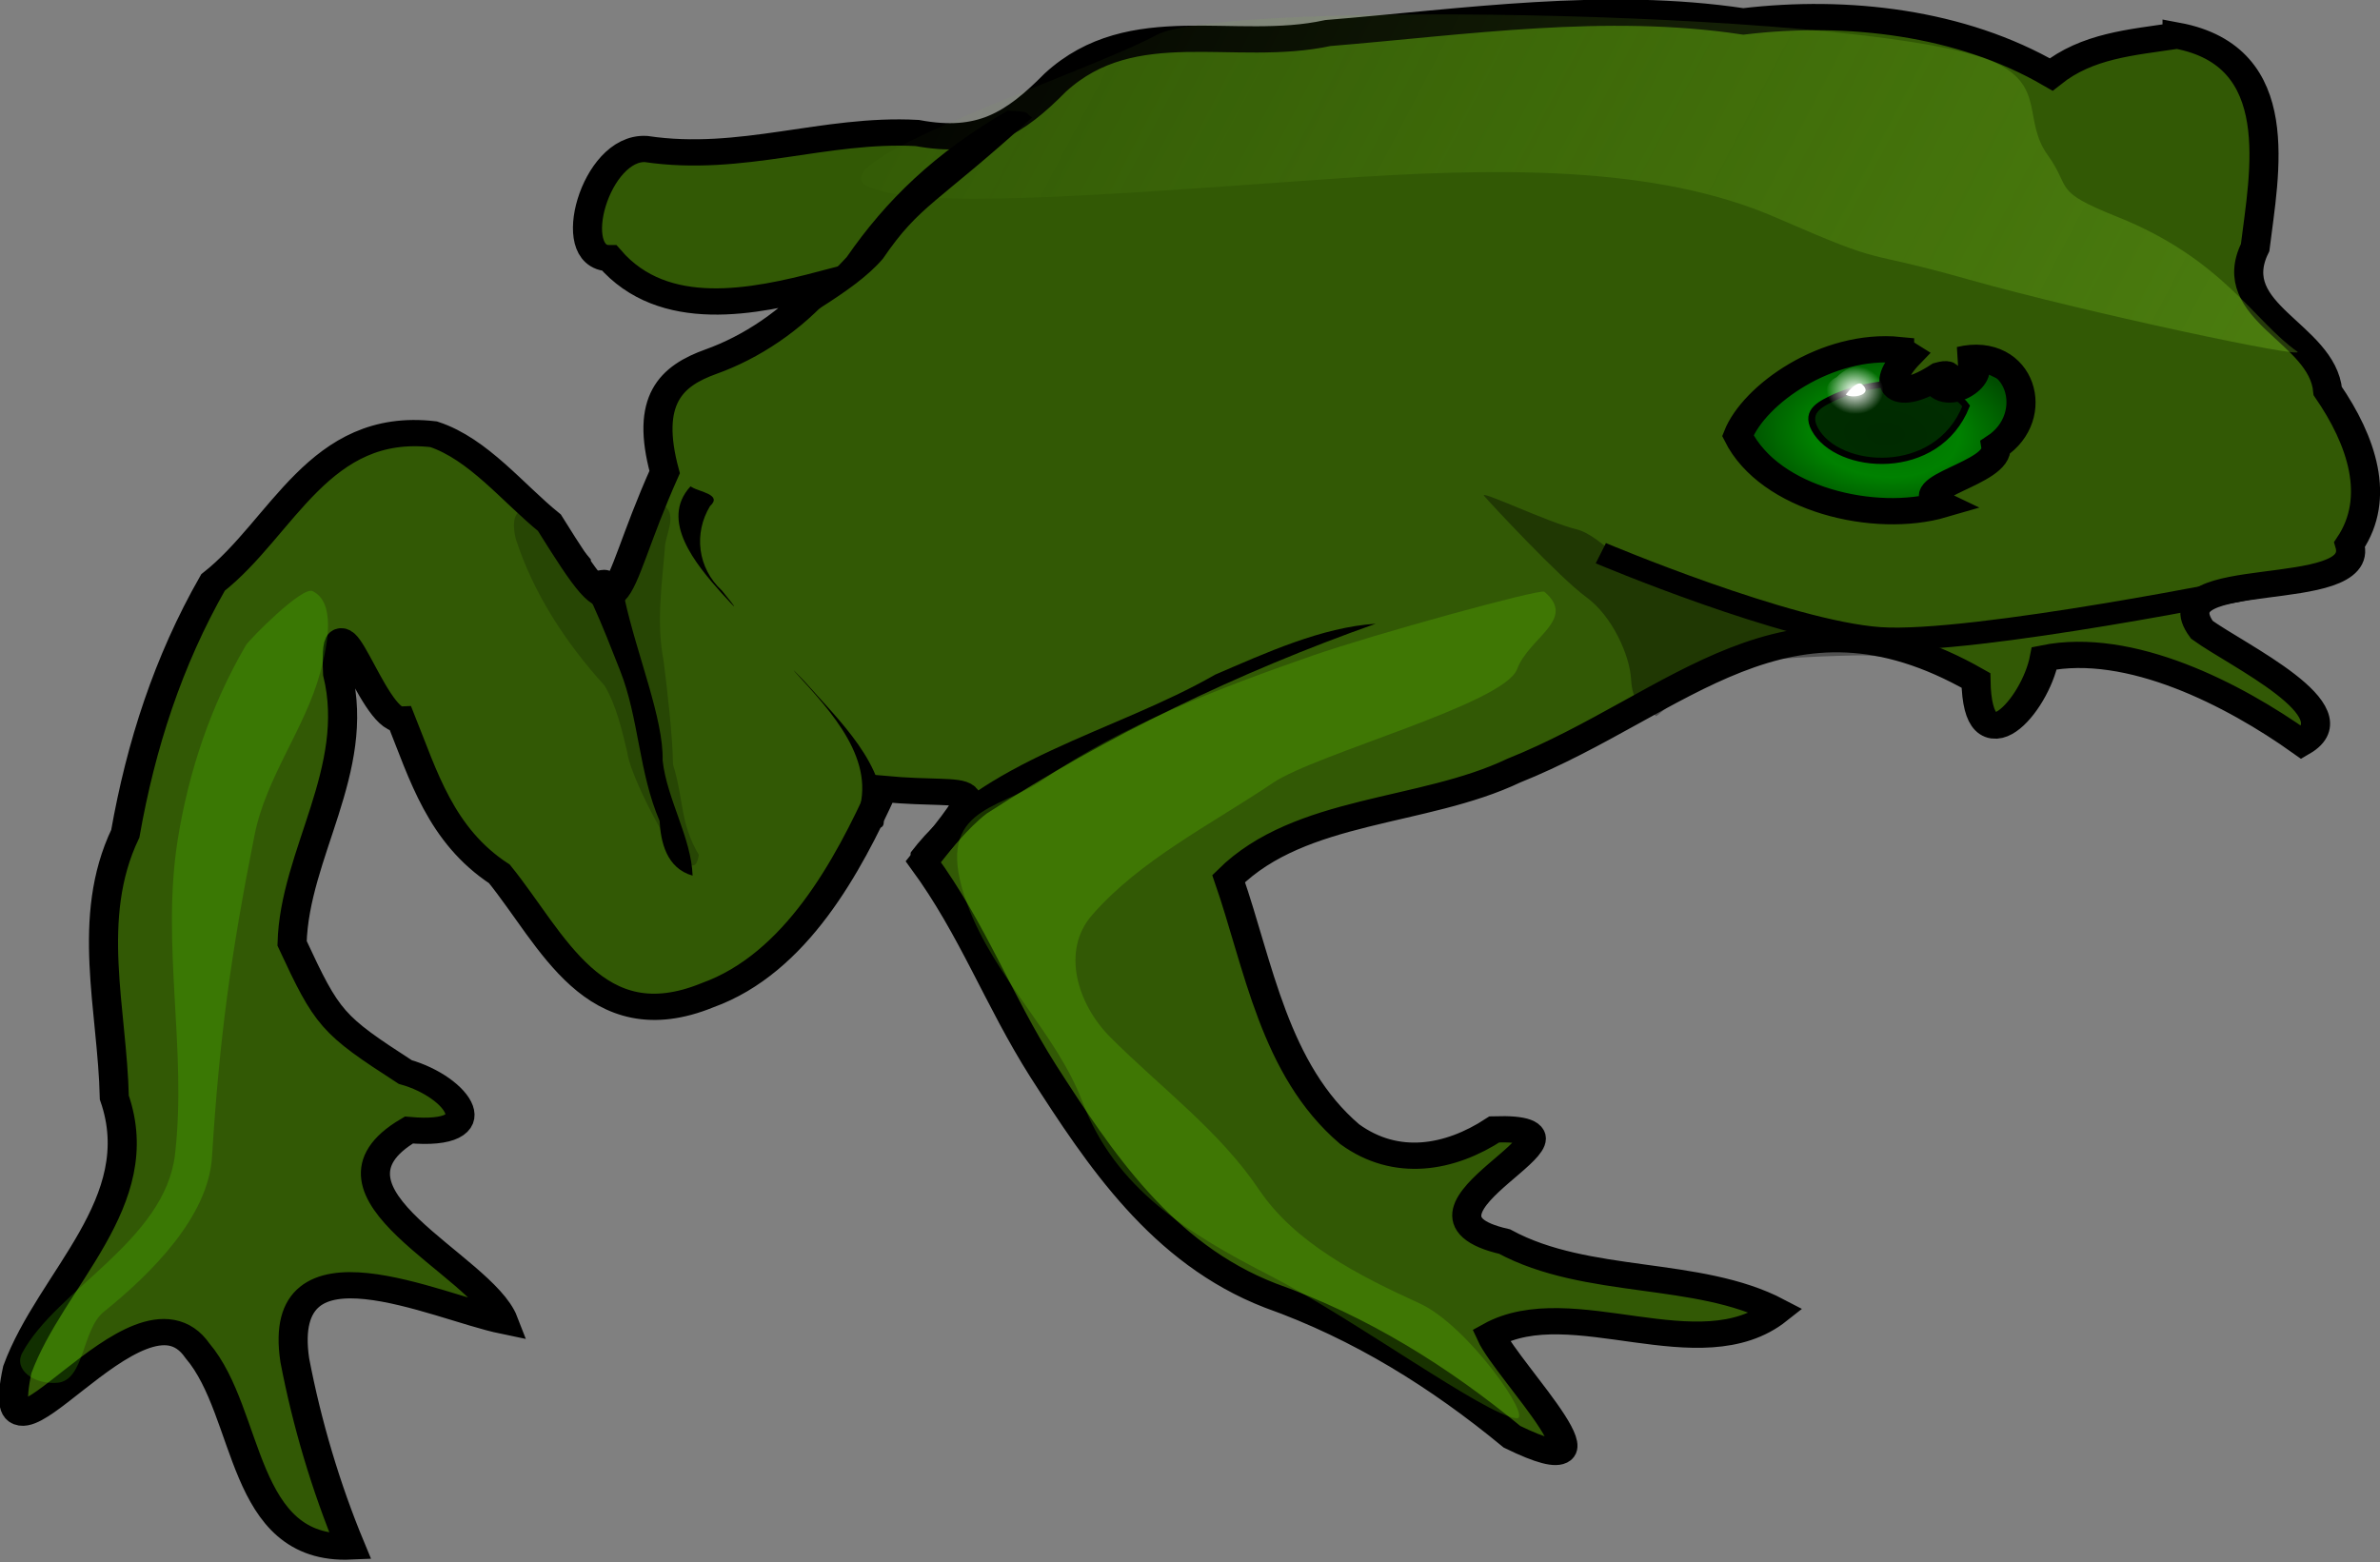 <?xml version="1.0" encoding="UTF-8" standalone="no"?>
<!-- Created with Inkscape (http://www.inkscape.org/) -->

<svg
   xmlns:dc="http://purl.org/dc/elements/1.1/"
   xmlns:cc="http://creativecommons.org/ns#"
   xmlns:rdf="http://www.w3.org/1999/02/22-rdf-syntax-ns#"
   xmlns:svg="http://www.w3.org/2000/svg"
   xmlns="http://www.w3.org/2000/svg"
   xmlns:xlink="http://www.w3.org/1999/xlink"
   xmlns:sodipodi="http://sodipodi.sourceforge.net/DTD/sodipodi-0.dtd"
   xmlns:inkscape="http://www.inkscape.org/namespaces/inkscape"
   width="289.99"
   height="190.348"
   id="svg2"
   sodipodi:version="0.32"
   inkscape:version="0.48.3.1 r9886"
   sodipodi:docname="frog.svg"
   version="1.1">
  <rect width="100%" height="100%" fill="#808080" stroke="none"/>
  <defs
     id="defs4">
    <linearGradient
       inkscape:collect="always"
       id="linearGradient16469">
      <stop
         style="stop-color:#ffffff;stop-opacity:1;"
         offset="0"
         id="stop16471" />
      <stop
         style="stop-color:#ffffff;stop-opacity:0;"
         offset="1"
         id="stop16473" />
    </linearGradient>
    <linearGradient
       id="linearGradient12036">
      <stop
         style="stop-color:#007000;stop-opacity:1;"
         offset="0"
         id="stop12038" />
      <stop
         id="stop12044"
         offset="0.5"
         style="stop-color:#008100;stop-opacity:1;" />
      <stop
         style="stop-color:#004c00;stop-opacity:1;"
         offset="1"
         id="stop12040" />
    </linearGradient>
    <linearGradient
       inkscape:collect="always"
       id="linearGradient4055">
      <stop
         style="stop-color:#93e42a;stop-opacity:1;"
         offset="0"
         id="stop4057" />
      <stop
         style="stop-color:#93e42a;stop-opacity:0;"
         offset="1"
         id="stop4059" />
    </linearGradient>
    <linearGradient
       inkscape:collect="always"
       xlink:href="#linearGradient4055"
       id="linearGradient11142"
       gradientUnits="userSpaceOnUse"
       gradientTransform="translate(-573.043,194.156)"
       x1="689.582"
       y1="140.563"
       x2="1107.265"
       y2="-24.001" />
    <radialGradient
       inkscape:collect="always"
       xlink:href="#linearGradient12036"
       id="radialGradient12042"
       cx="294.68"
       cy="-100.106"
       fx="294.68"
       fy="-100.106"
       r="31.005"
       gradientTransform="matrix(1,0,0,0.648,-103.844,-19.683)"
       gradientUnits="userSpaceOnUse" />
    <radialGradient
       inkscape:collect="always"
       xlink:href="#linearGradient12036"
       id="radialGradient12955"
       gradientUnits="userSpaceOnUse"
       gradientTransform="matrix(1,0,0,0.648,-103.844,-19.683)"
       cx="294.68"
       cy="-100.106"
       fx="294.68"
       fy="-100.106"
       r="31.005" />
    <radialGradient
       inkscape:collect="always"
       xlink:href="#linearGradient12036"
       id="radialGradient12959"
       gradientUnits="userSpaceOnUse"
       gradientTransform="matrix(1,0,0,0.648,-73.589,250.701)"
       cx="294.68"
       cy="-100.106"
       fx="294.68"
       fy="-100.106"
       r="31.005" />
    <radialGradient
       inkscape:collect="always"
       xlink:href="#linearGradient12036"
       id="radialGradient13838"
       gradientUnits="userSpaceOnUse"
       gradientTransform="matrix(1,0,0,0.648,-73.589,250.701)"
       cx="294.68"
       cy="-100.106"
       fx="294.68"
       fy="-100.106"
       r="31.005" />
    <radialGradient
       inkscape:collect="always"
       xlink:href="#linearGradient16469"
       id="radialGradient16475"
       cx="344.482"
       cy="323.984"
       fx="344.482"
       fy="323.984"
       r="5.993"
       gradientTransform="matrix(1,0,0,0.937,0,20.404)"
       gradientUnits="userSpaceOnUse" />
    <radialGradient
       inkscape:collect="always"
       xlink:href="#linearGradient12036"
       id="radialGradient16495"
       gradientUnits="userSpaceOnUse"
       gradientTransform="matrix(1,0,0,0.648,-73.589,250.701)"
       cx="294.68"
       cy="-100.106"
       fx="294.68"
       fy="-100.106"
       r="31.005" />
    <linearGradient
       inkscape:collect="always"
       xlink:href="#linearGradient4055"
       id="linearGradient16497"
       gradientUnits="userSpaceOnUse"
       gradientTransform="translate(-573.043,194.156)"
       x1="689.582"
       y1="140.563"
       x2="1107.265"
       y2="-24.001" />
    <radialGradient
       inkscape:collect="always"
       xlink:href="#linearGradient16469"
       id="radialGradient16499"
       gradientUnits="userSpaceOnUse"
       gradientTransform="matrix(1,0,0,0.937,0,20.404)"
       cx="344.482"
       cy="323.984"
       fx="344.482"
       fy="323.984"
       r="5.993" />
  </defs>
  <sodipodi:namedview
     id="base"
     pagecolor="#ffffff"
     bordercolor="#666666"
     borderopacity="1.0"
     inkscape:pageopacity="0.0"
     inkscape:pageshadow="2"
     inkscape:zoom="0.49497475"
     inkscape:cx="1120.7454"
     inkscape:cy="147.84943"
     inkscape:document-units="px"
     inkscape:current-layer="layer1"
     inkscape:window-width="1440"
     inkscape:window-height="875"
     inkscape:window-x="0"
     inkscape:window-y="25"
     showgrid="false"
     fit-margin-top="0"
     fit-margin-left="0"
     fit-margin-right="0"
     fit-margin-bottom="0"
     inkscape:window-maximized="0" />
  <g
     inkscape:label="Layer 1"
     inkscape:groupmode="layer"
     id="layer1"
     transform="translate(-83.772,-92.071)">
    <g
       id="g16477"
       transform="matrix(-0.58,-0.041,-0.037,0.523,521.563,-15.708)">
      <g
         transform="translate(116.364,147.752)"
         id="g13834">
        <path
           style="fill:url(#radialGradient16495);fill-opacity:1;fill-rule:evenodd;stroke:#000000;stroke-width:1px;stroke-linecap:butt;stroke-linejoin:miter;stroke-opacity:1"
           d="m 205.661,167.711 c -7.996,3.299 -11.825,4.544 -14.58,8.21 -2.614,6.528 5.681,20.542 11.905,24.909 9.402,5.838 21.835,6.039 31.619,0.977 5.114,-2.511 9.052,-6.757 12.876,-10.862 2.332,-2.715 4.385,-6.111 4.086,-9.827 -1.645,-3.771 -12.195,-8.773 -15.515,-10.765 -3.32,-1.993 -21.218,-6.426 -30.391,-2.641 z"
           id="path11144"
           sodipodi:nodetypes="cccccczz"
           inkscape:connector-curvature="0" />
        <path
           style="fill:#001b00;fill-opacity:0.821;fill-rule:evenodd;stroke:#000000;stroke-width:1.45px;stroke-linecap:butt;stroke-linejoin:miter;stroke-opacity:1"
           d="m 215.552,173.982 c -3.553,1.449 -8.162,0.417 -10.936,4.095 4.949,17.36 25.923,17.252 31.305,7.863 2.432,-4.242 -1.223,-6.139 -3.984,-7.918 -5.173,-2.858 -10.78,-4.366 -16.385,-4.041 z"
           id="path12046"
           sodipodi:nodetypes="ccscc"
           inkscape:connector-curvature="0" />
      </g>
      <path
         sodipodi:nodetypes="cccccccccccccccccccccccccccccccccccccczcccccccccccccccccccc"
         id="path1374"
         d="m 282.375,236.509 c -23.721,2.999 -20.269,30.396 -19.454,47.878 5.773,15.553 -15.296,18.636 -17.296,32.06 -7.842,10.925 -12.731,23.821 -6.844,35.188 -4.552,13.344 40.548,7.97 29.617,22.227 -7.8,5.375 -33.35,16.35 -22.52,24.541 14.911,-10.096 37.398,-20.791 55.032,-15.36 1.231,11.275 12.318,27.093 13.963,6.269 41.348,-22.029 61.576,10.341 95.284,28.481 18.341,11.517 44.038,12.054 58,29.719 -7.569,19.576 -12.328,43.551 -29.085,57.261 -10.202,7.058 -21.233,4.047 -30.177,-3.487 -25.965,-2.917 23.014,21.225 -3.787,25.843 -17.899,8.989 -40.81,3.279 -57.988,11.622 15.195,15.412 43.261,-1.341 59.446,10.341 -4.046,8.228 -31.475,34.585 -5.905,23.179 15.951,-12.602 33.173,-22.777 52.616,-28.788 23.306,-7.966 37.776,-29.005 50.787,-48.314 10.522,-15.809 16.706,-31.563 28.164,-46.575 -13.18,-21.303 -10.688,-15.709 9.492,-16.237 6.181,18.449 15.608,41.85 33.615,50.699 23.003,12.604 33.282,-10.408 45.323,-24.699 12.846,-7.97 17.382,-21.671 22.862,-34.186 6.058,0.706 16.266,-31.325 13.924,-9.56 -6.349,21.892 6.353,42.496 5.526,63.247 -8.543,17.081 -9.49,18.151 -25.548,27.974 -11.378,2.628 -19.558,13.743 -1.622,13.393 21.283,16.281 -17.206,29.922 -22.612,42.696 14.276,-2.129 49.07,-17.526 43.058,12.504 -3.477,14.506 -8.348,28.904 -14.401,42.308 22.971,2.938 22.822,-29.223 34.877,-42.872 13.55,-18.725 41.508,39.558 37.375,7.31 -5.654,-21.712 -25.443,-40.965 -16.25,-64.648 1.699,-20.347 8.761,-41.193 1.607,-61.362 -1.96,-20.739 -6.369,-40.643 -14.613,-59.669 -13.759,-13.836 -19.806,-39.22 -43.936,-37.99 -9.557,2.675 -17.497,12.413 -25.497,18.606 -17.677,26.968 -13.055,17.618 -23.346,-13.627 5.19,-16.499 0.033,-22.41 -8.081,-26.373 -8.114,-3.963 -16.174,-10.776 -22.292,-19.825 14.214,5.347 32.793,11.169 45.062,-2.487 9.501,0.761 4.644,-25.765 -6.031,-25.906 -20.237,1.72 -36.934,-7.803 -56.438,-8.156 -13.584,1.719 -20.254,-3.792 -28.125,-13.969 -15.11,-17.67 -37.021,-9.691 -56.237,-15.937 -28.482,-4.845 -57.573,-12.053 -86.662,-9.503 -21.612,-4.579 -45.525,-3.394 -65.138,7.251 -7.143,-7.267 -16.117,-8.698 -25.744,-11.062 z m 53.344,77.438 c 15.288,-0.517 29.788,12.738 32.542,22.517 -7.586,14.289 -29.948,18.288 -43.699,12.64 8.079,-3.501 -11.659,-8.11 -10.377,-14.293 -9.256,-7.798 -3.791,-23.969 8.596,-19.613 -7.683,0.748 0.758,9.802 4.281,6.312 -0.394,-0.704 -3.708,-3.767 -0.066,-2.336 8.563,7.224 12.543,3.532 6.698,-4.195 l 1.649,-0.97 0.375,-0.062 -2e-5,10e-6 z"
         style="fill:#325905;fill-opacity:1;stroke:#000000;stroke-width:6.1;stroke-miterlimit:4;stroke-opacity:1;stroke-dasharray:none"
         inkscape:connector-curvature="0" />
      <path
         id="path3131"
         d="m 256.589,362.711 c 0,0 59.546,18.405 79.034,18.405 19.488,0 59.546,-15.157 59.546,-15.157"
         style="fill:none;stroke:#000000;stroke-width:5.2;stroke-linecap:butt;stroke-linejoin:miter;stroke-miterlimit:4;stroke-opacity:1;stroke-dasharray:none"
         inkscape:connector-curvature="0" />
      <path
         sodipodi:nodetypes="ccccccscc"
         id="path3136"
         d="m 611.906,379.25 c -2.524,0.316 -0.214,-1.483 -5.728,4.728 1.594,7.636 -4.832,-4.365 -7.629,8.567 -3.419,12.883 -9.935,27.188 -10.33,36.83 -1.463,8.895 -7.158,17.502 -7.969,26.219 5.598,-1.282 7.17,-7.373 7.706,-12.138 5.066,-10.861 5.854,-23.522 10.472,-34.192 4.554,-10.521 7.905,-18.79 15.312,-29.688 L 611.906,379.25 z"
         style="fill:#000000;fill-opacity:1;fill-rule:nonzero;stroke:none"
         inkscape:connector-curvature="0" />
      <path
         id="path3151"
         d="m 441.188,386 c 28.014,13.518 54.703,30.484 78.531,50.406 3.916,3.878 6.666,8.85 9.938,13.094 1.403,-0.856 5.895,-0.998 5.312,-2.906 C 521.519,423.773 494.335,415.599 474,400.438 463.785,394.593 452.425,387.69 441.188,386 z"
         style="fill:#000000;fill-opacity:1;fill-rule:nonzero;stroke:none"
         inkscape:connector-curvature="0" />
      <path
         sodipodi:nodetypes="csssssssss"
         id="path3180"
         d="m 252.592,307.783 c 9.326,-6.207 16.965,-20.264 39.585,-28.275 14.166,-5.017 9.825,-5.655 15.48,-13.195 5.655,-7.54 1.526,-15.635 11.954,-20.403 22.797,-10.422 162.953,-2.217 176.148,7.208 13.195,9.425 68.332,34.401 58.435,39.585 -9.896,5.184 -50.313,-1.759 -96.38,-9.004 -35.394,-5.567 -68.348,-8.605 -94.251,1.553 -25.31,9.925 -16.721,5.567 -41.226,11.222 -24.505,5.655 -72.42,13.09 -69.745,11.31 z"
         style="opacity:0.365;fill:url(#linearGradient16497);fill-opacity:1;fill-rule:evenodd;stroke:none"
         inkscape:connector-curvature="0" />
      <path
         sodipodi:nodetypes="csssssssssssss"
         id="path5809"
         d="m 406.41,375.822 c -7.312,5.866 2.539,10.824 4.542,18.375 2.194,8.27 40.744,22.918 49.288,30.32 12.399,10.741 26.74,20.103 35.974,33.749 5.894,8.711 1.734,20.813 -5.701,27.977 -11.214,10.805 -24.164,19.873 -33.286,32.841 -8.311,11.816 -22.048,18.302 -35.258,23.77 -10.4,4.305 -25.554,25.136 -21.944,25.047 6.399,-0.158 35.527,-20.474 53.501,-28.979 17.771,-8.409 33.748,-17.631 41.861,-37.217 6.445,-15.56 20.246,-27.253 27.034,-44.018 8.839,-21.831 -4.883,-21.998 -13.93,-30.004 -15.911,-14.08 -35.296,-24.061 -54.483,-33.215 -12.332,-5.883 -46.719,-19.351 -47.599,-18.646 z"
         style="opacity:0.219;fill:#70e700;fill-opacity:1;fill-rule:nonzero;stroke:none"
         inkscape:connector-curvature="0" />
      <path
         sodipodi:nodetypes="cssssssssss"
         id="path6697"
         d="m 663.892,395.859 c -4.996,2.215 -4.02,11.829 -2.798,18.766 2.32,13.172 9.744,25.016 11.312,38.688 3.181,27.728 4.36,47.815 4.141,75.39 -0.111,13.908 10.975,28.041 20.338,37.682 4.311,4.439 2.983,16.244 8.653,17.2 4.979,0.839 9.382,-2.413 7.774,-6.366 -6.216,-15.284 -28.186,-28.382 -28.993,-48.53 -0.982,-24.515 6.046,-48.393 4.087,-73.002 -1.272,-15.97 -4.913,-31.641 -11.375,-46.188 -0.582,-1.311 -10.861,-14.651 -13.139,-13.641 z"
         style="opacity:0.326;fill:#5ffd00;fill-opacity:0.575;fill-rule:nonzero;stroke:none"
         inkscape:connector-curvature="0" />
      <path
         id="path7586"
         d="m 586.198,365.509 c -1.634,1.02 -6.64,1.216 -4.125,4.125 3.03,6.554 1.724,14.554 -3.764,19.419 -3.609,4.293 -3.808,4.666 0.139,0.487 5.677,-6.134 14.039,-15.757 8,-24.156 l -0.25,0.125 z m -4.75,2.094 c 0.043,-0.058 -0.104,-0.033 0,0 z m -21.688,41.094 c -7.949,8.66 -18.492,18.039 -18.562,30.594 -0.993,4.244 4.35,1.306 5.531,-0.375 -3.491,-12.913 6.964,-23.645 15.062,-32.156 1.387,-1.529 -1.923,1.874 -2.031,1.938 z"
         style="fill:#000000;fill-opacity:1;fill-rule:nonzero;stroke:none"
         inkscape:connector-curvature="0" />
      <path
         sodipodi:nodetypes="ccccccc"
         id="path7601"
         d="m 525.738,273.094 c -5.342,-0.182 -3.401,0.146 -5.264,1.152 18.776,21.754 22.187,22.003 29.103,35.164 5.716,8.676 18.35,16.276 25.6,23.871 6.479,-1.148 0.443,-0.644 1.501,-1.384 -7.969,-5.585 -13.888,-14.778 -19.489,-22.228 -7.387,-13.802 -16.77,-25.539 -31.451,-36.575 z"
         style="fill:#000000;fill-opacity:1;fill-rule:nonzero;stroke:none"
         inkscape:connector-curvature="0" />
      <path
         sodipodi:nodetypes="czzzzzczzzz"
         id="path7617"
         d="m 400.698,360.796 c -5.975,1.11 -12.308,10.956 -21.981,12.125 -9.673,1.169 -27.806,4.493 -30.82,7.141 -3.014,2.648 -15.042,-0.808 -16.808,2.52 -1.765,3.329 4.535,2.562 7.758,2.764 3.223,0.202 23.207,2.516 26.452,4.167 3.245,1.652 9.743,6.777 15.862,13.301 3.453,-2.14 5.202,-2.791 5.825,-8.171 0.623,-5.38 4.784,-14.255 10.612,-18.29 5.827,-4.036 21.513,-20.278 22.814,-21.764 1.301,-1.486 -13.739,5.096 -19.714,6.206 z"
         style="opacity:0.371;fill:#000000;fill-opacity:1;fill-rule:nonzero;stroke:none"
         inkscape:connector-curvature="0" />
      <path
         sodipodi:nodetypes="cccccccccccccc"
         id="path10262"
         d="m 591.625,370.219 c -2.979,2.331 -0.521,6.848 -0.745,10.045 0.121,8.704 0.678,17.542 -1.41,26.082 -1.224,6.856 -2.946,16.962 -3.494,23.831 -2.816,7.969 -2.224,13.261 -6.727,20.51 0.337,3.889 1.662,2.514 3.96,1.26 5.428,-7.138 11.87,-19.81 12.513,-23.849 1.474,-5.15 2.972,-10.663 5.724,-15.098 8.877,-9.417 16.32,-20.375 20.75,-32.588 2.719,-9.544 -4.608,-7.95 -7.164,-3.826 -3.996,3.809 -6.823,8.639 -10.72,12.538 -4.43,0.124 -3.454,-6.621 -6.796,-8.664 -3.436,-2.688 -2.102,-7.17 -3.896,-10.346 -0.52,-0.628 -1.546,-0.61 -1.996,0.103 z"
         style="opacity:0.539;fill:#000000;fill-opacity:0.397;fill-rule:evenodd;stroke:none"
         inkscape:connector-curvature="0" />
      <path
         id="path15590"
         d="m 342.969,318.406 c -6.731,0.562 -5.466,11.51 1.062,11 4.757,1.386 9.098,-5.046 4.469,-8.125 -1.314,-1.724 -3.276,-3.169 -5.531,-2.875 z"
         style="fill:url(#radialGradient16499);fill-opacity:1;fill-rule:evenodd;stroke:none"
         inkscape:connector-curvature="0" />
      <path
         id="path13840"
         d="m 343.219,322.406 c -2.999,2.314 1.709,3.716 3.094,2.75 -0.666,-1.032 -2.006,-3.141 -3.094,-2.75 z"
         style="fill:#ffffff;fill-opacity:1;fill-rule:evenodd;stroke:none"
         inkscape:connector-curvature="0" />
    </g>
  </g>
</svg>
